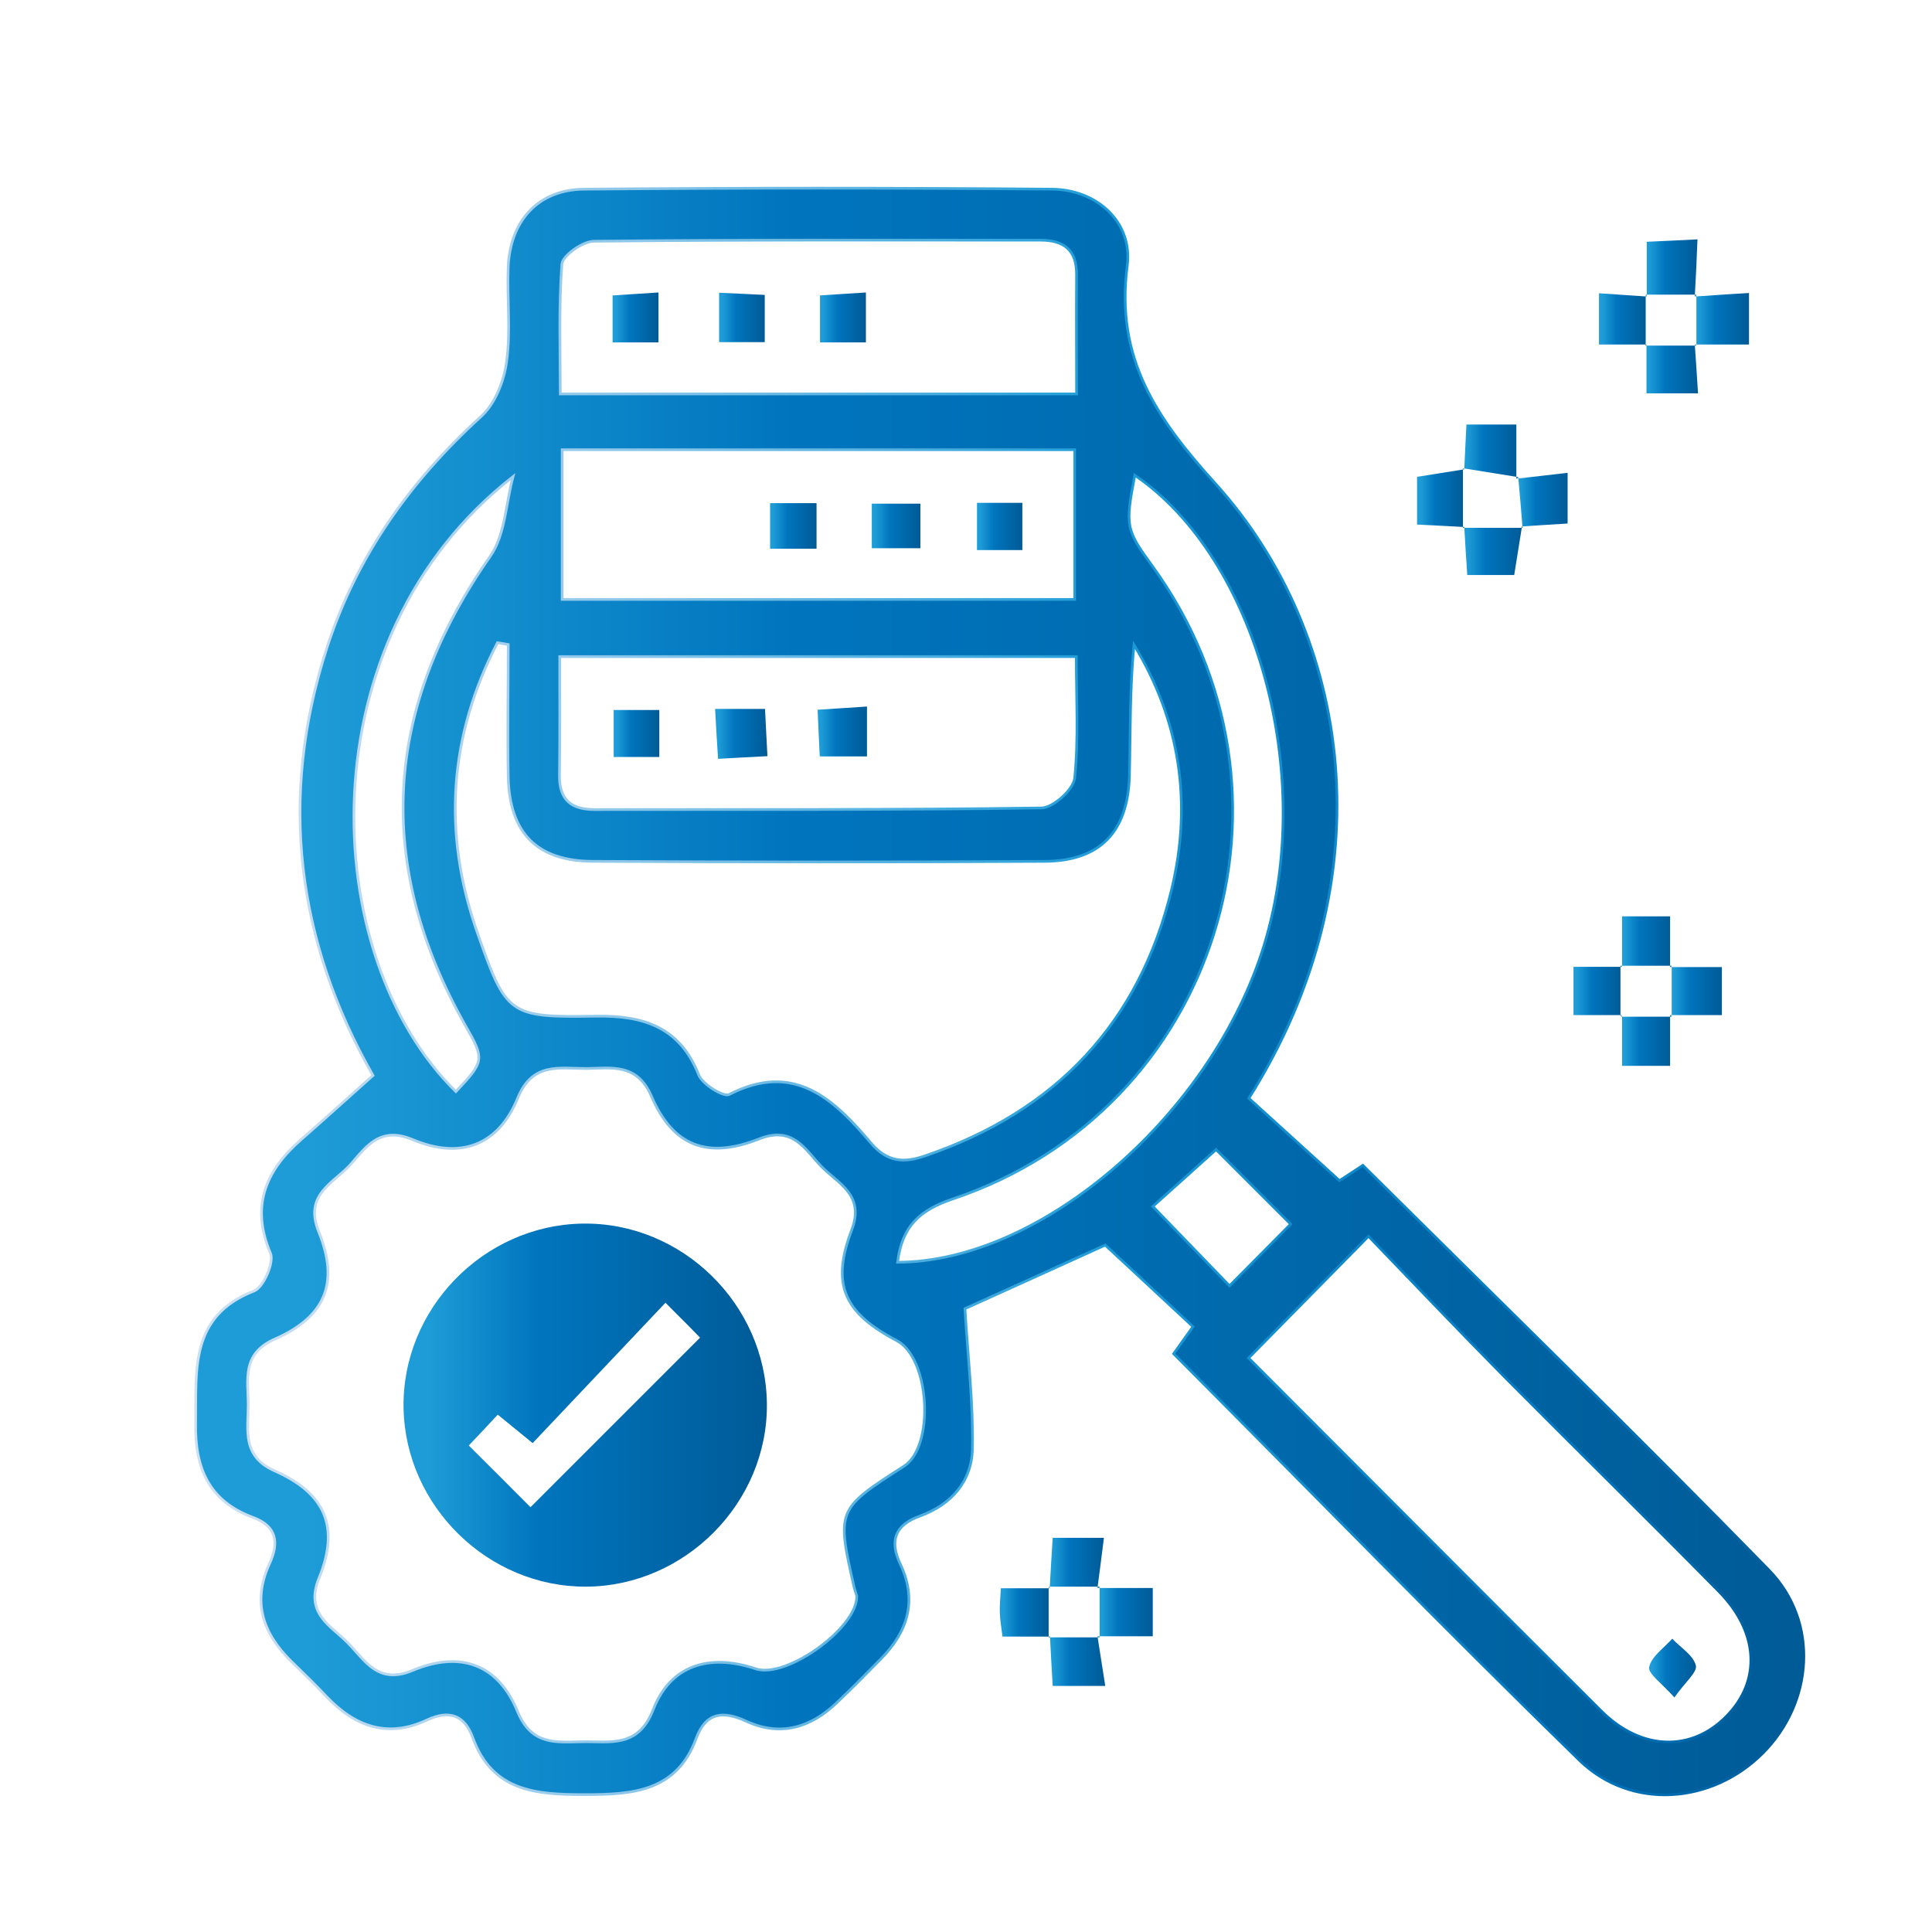 <?xml version="1.0" encoding="utf-8"?>
<!-- Generator: Adobe Illustrator 26.0.1, SVG Export Plug-In . SVG Version: 6.00 Build 0)  -->
<svg version="1.1" id="Layer_1" xmlns="http://www.w3.org/2000/svg" xmlns:xlink="http://www.w3.org/1999/xlink" x="0px" y="0px"
	 viewBox="0 0 720 720" style="enable-background:new 0 0 720 720;" xml:space="preserve">
<style type="text/css">
	.st0{fill:url(#SVGID_1_);stroke:url(#SVGID_00000140732766594676992410000015822869083009200319_);stroke-miterlimit:10;}
	.st1{fill:url(#SVGID_00000028319449197739059830000014319775775664806037_);}
	.st2{fill:url(#SVGID_00000134216719067965659550000000137363859959422604_);}
	.st3{fill:url(#SVGID_00000178903137337433784620000014778688883743723933_);}
	.st4{fill:url(#SVGID_00000131359302566726799390000003133603773912475298_);}
	.st5{fill:url(#SVGID_00000045588794086256548980000016616737693300455310_);}
	.st6{fill:url(#SVGID_00000178199624987915959980000006105186052999786677_);}
	.st7{fill:url(#SVGID_00000170965346586620634890000001984689483634891429_);}
	.st8{fill:url(#SVGID_00000008852902653359716590000016692141113548769171_);}
	.st9{fill:url(#SVGID_00000044138378452178634670000004314134328321137048_);}
	.st10{fill:url(#SVGID_00000008836997513090231720000007962919489089887400_);}
	.st11{fill:url(#SVGID_00000085956132411456269610000015292058847935921322_);}
	.st12{fill:url(#SVGID_00000071547511436090620750000018211307935830340241_);}
	.st13{fill:url(#SVGID_00000084520764798123320620000006040999895787478971_);}
	.st14{fill:url(#SVGID_00000160167406998091453070000006634507055276603264_);}
	.st15{fill:url(#SVGID_00000099628971076690007160000003446670695041533878_);}
	.st16{fill:url(#SVGID_00000070841611776592603940000007861501624614002824_);}
	.st17{fill:url(#SVGID_00000050664251140237658080000013677255461217215107_);}
	.st18{fill:url(#SVGID_00000116939057195825380260000008724143141082318233_);}
	.st19{fill:url(#SVGID_00000054239399756528892820000009224765242846984074_);}
	.st20{fill:url(#SVGID_00000151525483508349373960000000776683900472154757_);}
	.st21{fill:url(#SVGID_00000158016021811726704090000001324520623392649908_);}
	.st22{fill:url(#SVGID_00000082332838300383176130000014891171204082867645_);}
	.st23{fill:url(#SVGID_00000145028682923548085820000000592749235043283845_);}
	.st24{fill:url(#SVGID_00000058564849524441759020000009084465468838201755_);}
	.st25{fill:url(#SVGID_00000084496111712529569500000000779193955365918906_);}
	.st26{fill:url(#SVGID_00000015316107080880432310000015311720901494479288_);}
	.st27{fill:url(#SVGID_00000175309338259692950190000009134009608065130123_);}
</style>
<linearGradient id="SVGID_1_" gradientUnits="userSpaceOnUse" x1="73.002" y1="369.446" x2="672.248" y2="369.446">
	<stop  offset="7.020930e-02" style="stop-color:#1E9CD7"/>
	<stop  offset="0.373" style="stop-color:#0075BE"/>
	<stop  offset="0.994" style="stop-color:#005B97"/>
</linearGradient>
<linearGradient id="SVGID_00000025421867177298334600000017427016011864481446_" gradientUnits="userSpaceOnUse" x1="72.502" y1="369.446" x2="672.748" y2="369.446">
	<stop  offset="0" style="stop-color:#CCE0F4"/>
	<stop  offset="6.405089e-02" style="stop-color:#C3DCF2"/>
	<stop  offset="0.171" style="stop-color:#A9D2EE"/>
	<stop  offset="0.307" style="stop-color:#80C2E7"/>
	<stop  offset="0.465" style="stop-color:#47ACDE"/>
	<stop  offset="0.567" style="stop-color:#1E9CD7"/>
	<stop  offset="0.865" style="stop-color:#0075BE"/>
	<stop  offset="0.994" style="stop-color:#005B97"/>
</linearGradient>
<path style="fill:url(#SVGID_1_);stroke:url(#SVGID_00000025421867177298334600000017427016011864481446_);stroke-miterlimit:10;" d="
	M437.4,504.5c2.1-3,4.4-6.1,7.2-10.1c-10.9-10.1-21.7-20.2-32.7-30.4c-17.7,8-36.7,16.7-52.3,23.7c1.1,18,3.1,35.1,2.8,52.1
	c-0.2,12.2-7.8,20.9-19.6,25.2c-9.2,3.3-11.5,9.1-7.2,18.1c6.3,13.4,2.7,25-7.3,35.1c-5.4,5.5-10.8,11-16.4,16.3
	c-9.8,9.4-21.1,12.8-33.9,6.9c-8.5-3.9-14.9-3.3-18.5,6.3c-7.3,20.1-23.9,21.1-41.7,21.1c-17.9,0-34.3-1.1-41.6-21.2
	c-3.1-8.6-8.9-10.4-17.1-6.6c-14.7,6.9-26.9,2.4-37.5-8.8c-4.2-4.5-8.7-8.8-13.1-13.1c-10.6-10.4-14.6-22.2-8.1-36.3
	c3.7-8,2.7-14-6.1-17.3c-16.6-6.1-21.7-18.6-21.4-35.2c0.3-19.6-2.4-39.8,21.8-49.2c3.5-1.4,7.5-10.6,6.1-14
	c-7.5-17.7-1.8-30.9,11.5-42.5c8.8-7.7,17.5-15.6,26.7-23.8c-28.4-49.9-35.3-103.3-17.2-159.3c11-34.1,31-62.2,57.5-86.3
	c5.2-4.7,8.6-13.3,9.5-20.5c1.6-11.6,0.1-23.6,0.6-35.4c0.8-17.1,11.2-28.6,28.1-28.8c58.2-0.5,116.3-0.5,174.5,0
	c16.6,0.1,30.2,12.1,28.1,28.5c-4.5,34.5,10.8,56.9,33,81.4c50.4,55.9,64.3,146.6,12.3,228.9c10.7,9.7,21.7,19.7,33.8,30.7
	c1.7-1.1,5.2-3.4,8.7-5.7c50.9,50.5,101.7,100,151.3,150.8c18.9,19.4,16.5,49.5-2.3,68.3c-18.9,18.9-49,21.4-68.4,2.5
	C537.7,606.3,488.2,555.5,437.4,504.5z M189.4,240.2c-1.3-0.2-2.6-0.5-4-0.7c-18,34.6-20.6,70.6-7.6,107.8
	c10.9,31.1,11.7,31.9,44.3,31.4c17.5-0.3,31.2,3.9,38.3,21.9c1.4,3.5,9.2,8.3,11.3,7.3c24.3-12.5,39.1,1.8,52.9,18.1
	c6.2,7.3,12.5,7.4,20.3,4.7c48.6-16.6,79.8-49.5,91.8-99.5c7.6-31.9,3.2-62.5-14.1-90.9c-1.6,16.4-1.3,32.6-1.7,48.9
	c-0.6,20.9-11,31.7-31.6,31.8c-56.1,0.3-112.2,0.3-168.3,0c-20.9-0.1-31.1-10.5-31.6-31.4C189.1,273,189.4,256.6,189.4,240.2z
	 M319.3,594.8c-0.3-1-0.6-1.9-0.9-2.9c-6.7-29.3-6.6-29.4,18.5-45.5c11.5-7.4,9.7-40.3-2.7-46.8c-19.6-10.3-24.6-20.8-16.8-41.2
	c5.1-13.3-5.4-17.5-11.5-23.9c-5.9-6.2-10.4-15-22.9-10.1c-19.4,7.7-32.2,2.7-40.2-15.8c-5.4-12.6-15-10.5-24.4-10.4
	c-9.9,0-20-2.5-25.5,11.1c-7.2,17.5-21.2,22.9-39.1,15.4c-12.2-5.1-17.3,2.6-23.1,9.2c-6.2,7-17.6,11.1-11.9,25.2
	c7.7,19,2.5,31.6-16.3,39.9c-12.6,5.5-10,15.3-10,24.6c0,9.3-2.5,19.1,10,24.6c18.9,8.4,24.1,21,16.4,39.9
	c-5.4,13.2,4.4,17.7,10.7,24.1c6.4,6.5,11.2,15.8,24.2,10.3c18-7.5,32-2.1,39.1,15.4c5.2,12.5,14.2,11.4,23.9,11.2
	c10.4-0.2,21,2.5,26.6-11.9c6.4-16.6,20.8-21.1,38.2-15.3C293,625.8,319.6,606.6,319.3,594.8z M465.3,506.1
	c43.6,43.6,87.4,87.7,131.5,131.6c14.9,14.8,33.6,15.2,46.6,1.9c13-13.2,12.1-31.4-2.9-46.6c-26.7-27.1-53.9-53.8-80.7-80.8
	c-16.9-17.1-33.5-34.6-49.8-51.5C494.3,476.6,480.4,490.8,465.3,506.1z M208.6,244.7c0,15.5,0.1,29.8-0.1,44.2
	c-0.1,9.2,4.3,12.8,13.2,12.8c55.5-0.1,111,0.2,166.5-0.6c4.3-0.1,11.8-6.8,12.3-11.1c1.5-14.6,0.6-29.5,0.6-45.3
	C336.8,244.7,273.9,244.7,208.6,244.7z M401.2,146.8c0-15.8-0.1-30.1,0-44.4c0.1-9.2-4.7-12.9-13.4-12.9c-55.5,0-111-0.2-166.4,0.4
	c-4.2,0-11.7,5.3-12,8.5c-1.2,16.1-0.6,32.3-0.6,48.4C273.7,146.8,336.3,146.8,401.2,146.8z M400.5,167.6c-64.9,0-127.8,0-191,0
	c0,19.2,0,37.4,0,55.8c64.2,0,127.5,0,191,0C400.5,204.3,400.5,186.5,400.5,167.6z M334.5,470.4c53.9-0.1,117.5-55.5,136.7-118.5
	c19.3-63.4-2.9-143.9-48.3-174.8c-3.6,19-3.4,20.2,6.5,33.8c61.4,84.5,24.5,202.8-74.3,235.9C342.7,451,336.2,456.9,334.5,470.4z
	 M169.9,406.8c10.7-11.3,10.7-12,3.6-24.5c-34.1-60.3-30.5-118.3,9.2-175c5.6-8,5.8-19.7,8.5-29.7
	C113.7,238.1,118.2,356.1,169.9,406.8z M458.2,479.2c8.4-8.5,16.2-16.3,22.8-23c-9.3-9.3-18.9-18.9-27.8-27.8
	c-7.5,6.8-15.8,14.2-23.6,21.2C439.7,460.1,449,469.6,458.2,479.2z"/>
<linearGradient id="SVGID_00000060011791071236348380000005925217735470473348_" gradientUnits="userSpaceOnUse" x1="545.252" y1="168.314" x2="565.809" y2="168.314">
	<stop  offset="7.020930e-02" style="stop-color:#1E9CD7"/>
	<stop  offset="0.373" style="stop-color:#0075BE"/>
	<stop  offset="0.994" style="stop-color:#005B97"/>
</linearGradient>
<path style="fill:url(#SVGID_00000060011791071236348380000005925217735470473348_);" d="M545.7,174.8c0.2-5.1,0.5-10.2,0.8-16.6
	c6,0,11.7,0,18.6,0c0,7.1,0,13.7,0,20.2c0,0,0.7-0.6,0.7-0.6c-6.9-1.1-13.7-2.2-20.6-3.3L545.7,174.8z"/>
<linearGradient id="SVGID_00000114051487714567498660000015450359362972128949_" gradientUnits="userSpaceOnUse" x1="565.134" y1="186.496" x2="584.273" y2="186.496">
	<stop  offset="7.020930e-02" style="stop-color:#1E9CD7"/>
	<stop  offset="0.373" style="stop-color:#0075BE"/>
	<stop  offset="0.994" style="stop-color:#005B97"/>
</linearGradient>
<path style="fill:url(#SVGID_00000114051487714567498660000015450359362972128949_);" d="M565.8,177.8c0,0-0.7,0.6-0.7,0.6
	c6.2-0.7,12.4-1.4,19.1-2.2c0,7.5,0,12.8,0,18.9c-6.2,0.4-11.6,0.7-17.1,1.1c0,0,0.3,0.5,0.3,0.5
	C566.9,190.4,566.4,184.1,565.8,177.8z"/>
<linearGradient id="SVGID_00000109019044709073000360000014932611140916151207_" gradientUnits="userSpaceOnUse" x1="613.254" y1="99.892" x2="632.551" y2="99.892">
	<stop  offset="7.020930e-02" style="stop-color:#1E9CD7"/>
	<stop  offset="0.373" style="stop-color:#0075BE"/>
	<stop  offset="0.994" style="stop-color:#005B97"/>
</linearGradient>
<path style="fill:url(#SVGID_00000109019044709073000360000014932611140916151207_);" d="M613.7,110.4c0-6.5,0-12.9,0-20.3
	c6.5-0.3,11.4-0.5,18.9-0.9c-0.3,7.8-0.6,14.5-1,21.2c0,0,0.6-0.6,0.6-0.6c-6.3,0-12.6,0-18.9,0L613.7,110.4z"/>
<linearGradient id="SVGID_00000100360066398818592840000000231705728300559028_" gradientUnits="userSpaceOnUse" x1="631.601" y1="118.971" x2="651.765" y2="118.971">
	<stop  offset="7.020930e-02" style="stop-color:#1E9CD7"/>
	<stop  offset="0.373" style="stop-color:#0075BE"/>
	<stop  offset="0.994" style="stop-color:#005B97"/>
</linearGradient>
<path style="fill:url(#SVGID_00000100360066398818592840000000231705728300559028_);" d="M631.6,110.5c6.4-0.4,12.8-0.9,20.2-1.3
	c0,7,0,12.2,0,19.2c-7.2,0-13.7,0-20.1,0l0.5,0.4c0-6.3,0-12.6,0-18.9L631.6,110.5z"/>
<linearGradient id="SVGID_00000006704900472515882270000006081709192551430027_" gradientUnits="userSpaceOnUse" x1="622.358" y1="369.333" x2="641.701" y2="369.333">
	<stop  offset="7.020930e-02" style="stop-color:#1E9CD7"/>
	<stop  offset="0.373" style="stop-color:#0075BE"/>
	<stop  offset="0.994" style="stop-color:#005B97"/>
</linearGradient>
<path style="fill:url(#SVGID_00000006704900472515882270000006081709192551430027_);" d="M622.4,360.4c6.1,0,12.2,0,19.3,0
	c0,5.7,0,11,0,17.9c-6.5,0-12.9,0-19.3,0l0.6,0.5c0-6.3,0-12.6,0-18.9L622.4,360.4z"/>
<linearGradient id="SVGID_00000044172844759183899010000015025482930589397124_" gradientUnits="userSpaceOnUse" x1="545.235" y1="205.293" x2="567.503" y2="205.293">
	<stop  offset="7.020930e-02" style="stop-color:#1E9CD7"/>
	<stop  offset="0.373" style="stop-color:#0075BE"/>
	<stop  offset="0.994" style="stop-color:#005B97"/>
</linearGradient>
<path style="fill:url(#SVGID_00000044172844759183899010000015025482930589397124_);" d="M567.2,196.2c-0.9,5.8-1.9,11.7-2.9,18.1
	c-5.7,0-11,0-17.5,0c-0.4-6.2-0.8-12.1-1.1-18l-0.5,0.4c7.4,0,14.8,0,22.3,0L567.2,196.2z"/>
<linearGradient id="SVGID_00000019659876600521742220000004445393262227810195_" gradientUnits="userSpaceOnUse" x1="528.14" y1="185.636" x2="545.749" y2="185.636">
	<stop  offset="7.020930e-02" style="stop-color:#1E9CD7"/>
	<stop  offset="0.373" style="stop-color:#0075BE"/>
	<stop  offset="0.994" style="stop-color:#005B97"/>
</linearGradient>
<path style="fill:url(#SVGID_00000019659876600521742220000004445393262227810195_);" d="M545.7,196.4c-5.5-0.3-11-0.6-17.6-0.9
	c0-6,0-11.7,0-17.8c5.9-0.9,11.8-1.9,17.6-2.8c0,0-0.5-0.3-0.5-0.3c0,7.4,0,14.8,0,22.2L545.7,196.4z"/>
<linearGradient id="SVGID_00000059293175672791276310000011585096707456255903_" gradientUnits="userSpaceOnUse" x1="408.988" y1="600.833" x2="429.623" y2="600.833">
	<stop  offset="7.020930e-02" style="stop-color:#1E9CD7"/>
	<stop  offset="0.373" style="stop-color:#0075BE"/>
	<stop  offset="0.994" style="stop-color:#005B97"/>
</linearGradient>
<path style="fill:url(#SVGID_00000059293175672791276310000011585096707456255903_);" d="M409,591.8c6.5,0,13.1,0,20.6,0
	c0,5.8,0,11.1,0,18c-6.9,0-13.7,0-20.6,0c0,0,0.8,0.5,0.8,0.5c0-6.3,0-12.6,0-19L409,591.8z"/>
<linearGradient id="SVGID_00000132802720033265599060000010067590515301115538_" gradientUnits="userSpaceOnUse" x1="390.838" y1="582.468" x2="411.372" y2="582.468">
	<stop  offset="7.020930e-02" style="stop-color:#1E9CD7"/>
	<stop  offset="0.373" style="stop-color:#0075BE"/>
	<stop  offset="0.994" style="stop-color:#005B97"/>
</linearGradient>
<path style="fill:url(#SVGID_00000132802720033265599060000010067590515301115538_);" d="M391.2,591.8c0.3-5.9,0.7-11.9,1.1-18.7
	c6.1,0,11.4,0,19.1,0c-0.8,6.5-1.6,12.6-2.4,18.7c0,0,0.8-0.5,0.8-0.5c-6.3,0-12.6,0-18.9,0L391.2,591.8z"/>
<linearGradient id="SVGID_00000023996851764724029800000011063012606919830951_" gradientUnits="userSpaceOnUse" x1="390.838" y1="619.094" x2="411.871" y2="619.094">
	<stop  offset="7.020930e-02" style="stop-color:#1E9CD7"/>
	<stop  offset="0.373" style="stop-color:#0075BE"/>
	<stop  offset="0.994" style="stop-color:#005B97"/>
</linearGradient>
<path style="fill:url(#SVGID_00000023996851764724029800000011063012606919830951_);" d="M409,609.8c0.9,5.7,1.8,11.4,2.9,18.5
	c-7.5,0-13.1,0-19.6,0c-0.4-6.6-0.7-12.6-1-18.5l-0.4,0.4c6.3,0,12.6,0,18.9,0C409.8,610.3,409,609.8,409,609.8z"/>
<linearGradient id="SVGID_00000133523347163694766400000011242178364040433820_" gradientUnits="userSpaceOnUse" x1="595.918" y1="119.019" x2="613.672" y2="119.019">
	<stop  offset="7.020930e-02" style="stop-color:#1E9CD7"/>
	<stop  offset="0.373" style="stop-color:#0075BE"/>
	<stop  offset="0.994" style="stop-color:#005B97"/>
</linearGradient>
<path style="fill:url(#SVGID_00000133523347163694766400000011242178364040433820_);" d="M613.6,128.4c-5.5,0-11,0-17.7,0
	c0-6.3,0-11.9,0-19.1c6.2,0.4,12,0.8,17.8,1.2c0,0-0.4-0.5-0.4-0.5c0,6.3,0,12.6,0,18.9L613.6,128.4z"/>
<linearGradient id="SVGID_00000140730413564306002810000018437812690167136405_" gradientUnits="userSpaceOnUse" x1="613.225" y1="137.462" x2="632.854" y2="137.462">
	<stop  offset="7.020930e-02" style="stop-color:#1E9CD7"/>
	<stop  offset="0.373" style="stop-color:#0075BE"/>
	<stop  offset="0.994" style="stop-color:#005B97"/>
</linearGradient>
<path style="fill:url(#SVGID_00000140730413564306002810000018437812690167136405_);" d="M631.6,128.4c0.4,5.8,0.8,11.6,1.2,18.2
	c-6.9,0-12.2,0-19.2,0c0-6.4,0-12.3,0-18.2c0,0-0.4,0.4-0.4,0.4c6.3,0,12.6,0,18.9,0L631.6,128.4z"/>
<linearGradient id="SVGID_00000162339033724427876540000010887657713869479074_" gradientUnits="userSpaceOnUse" x1="603.988" y1="350.963" x2="622.928" y2="350.963">
	<stop  offset="7.020930e-02" style="stop-color:#1E9CD7"/>
	<stop  offset="0.373" style="stop-color:#0075BE"/>
	<stop  offset="0.994" style="stop-color:#005B97"/>
</linearGradient>
<path style="fill:url(#SVGID_00000162339033724427876540000010887657713869479074_);" d="M604.5,360.3c0-6,0-12.1,0-18.8
	c6.6,0,11.9,0,17.9,0c0,6.9,0,12.9,0,18.9c0,0,0.6-0.5,0.6-0.5c-6.3,0-12.6,0-18.9,0L604.5,360.3z"/>
<linearGradient id="SVGID_00000139281409317852180560000002012463873560435636_" gradientUnits="userSpaceOnUse" x1="586.47" y1="369.333" x2="604.462" y2="369.333">
	<stop  offset="7.020930e-02" style="stop-color:#1E9CD7"/>
	<stop  offset="0.373" style="stop-color:#0075BE"/>
	<stop  offset="0.994" style="stop-color:#005B97"/>
</linearGradient>
<path style="fill:url(#SVGID_00000139281409317852180560000002012463873560435636_);" d="M604.4,378.3c-5.6,0-11.1,0-18,0
	c0-5.6,0-11.2,0-18c6.1,0,12.1,0,18,0c0,0-0.5-0.5-0.5-0.5c0,6.3,0,12.6,0,18.9L604.4,378.3z"/>
<linearGradient id="SVGID_00000127747752636246064100000012303030533121171863_" gradientUnits="userSpaceOnUse" x1="603.988" y1="387.702" x2="622.928" y2="387.702">
	<stop  offset="7.020930e-02" style="stop-color:#1E9CD7"/>
	<stop  offset="0.373" style="stop-color:#0075BE"/>
	<stop  offset="0.994" style="stop-color:#005B97"/>
</linearGradient>
<path style="fill:url(#SVGID_00000127747752636246064100000012303030533121171863_);" d="M622.4,378.3c0,6,0,12,0,18.9
	c-6,0-11.3,0-17.9,0c0-6.7,0-12.8,0-18.8c0,0-0.4,0.5-0.4,0.5c6.3,0,12.6,0,18.9,0C622.9,378.8,622.4,378.3,622.4,378.3z"/>
<linearGradient id="SVGID_00000179604852056259038660000016347963608143387566_" gradientUnits="userSpaceOnUse" x1="372.587" y1="600.833" x2="391.25" y2="600.833">
	<stop  offset="7.020930e-02" style="stop-color:#1E9CD7"/>
	<stop  offset="0.373" style="stop-color:#0075BE"/>
	<stop  offset="0.994" style="stop-color:#005B97"/>
</linearGradient>
<path style="fill:url(#SVGID_00000179604852056259038660000016347963608143387566_);" d="M391.2,609.9c-5.6,0-11.2,0-17.6,0
	c-0.4-3.2-0.9-6.1-1-9c-0.1-2.5,0.2-5,0.4-9c6.4,0,12.3,0,18.2,0c0,0-0.4-0.4-0.4-0.4c0,6.3,0,12.6,0,18.9L391.2,609.9z"/>
<linearGradient id="SVGID_00000065767104982306604170000003922647261227884956_" gradientUnits="userSpaceOnUse" x1="614.54" y1="621.599" x2="632.019" y2="621.599">
	<stop  offset="7.020930e-02" style="stop-color:#1E9CD7"/>
	<stop  offset="0.373" style="stop-color:#0075BE"/>
	<stop  offset="0.994" style="stop-color:#005B97"/>
</linearGradient>
<path style="fill:url(#SVGID_00000065767104982306604170000003922647261227884956_);" d="M624,632.6c-4.6-5.2-9.9-8.9-9.4-11.3
	c0.8-4,5.5-7.1,8.6-10.6c3.1,3.3,7.9,6.2,8.8,10C632.6,623.2,627.8,627.1,624,632.6z"/>
<linearGradient id="SVGID_00000098933399870847664270000003415360260724491455_" gradientUnits="userSpaceOnUse" x1="228.655" y1="273.373" x2="245.704" y2="273.373">
	<stop  offset="7.020930e-02" style="stop-color:#1E9CD7"/>
	<stop  offset="0.373" style="stop-color:#0075BE"/>
	<stop  offset="0.994" style="stop-color:#005B97"/>
</linearGradient>
<path style="fill:url(#SVGID_00000098933399870847664270000003415360260724491455_);" d="M245.7,282.1c-6.1,0-11.1,0-17,0
	c0-5.8,0-11.1,0-17.5c5.3,0,10.6,0,17,0C245.7,269.9,245.7,275.2,245.7,282.1z"/>
<linearGradient id="SVGID_00000127764561935855232480000007506668169256277666_" gradientUnits="userSpaceOnUse" x1="266.477" y1="273.524" x2="285.964" y2="273.524">
	<stop  offset="7.020930e-02" style="stop-color:#1E9CD7"/>
	<stop  offset="0.373" style="stop-color:#0075BE"/>
	<stop  offset="0.994" style="stop-color:#005B97"/>
</linearGradient>
<path style="fill:url(#SVGID_00000127764561935855232480000007506668169256277666_);" d="M266.5,264.2c7,0,11.9,0,18.6,0
	c0.3,5.3,0.5,10.6,0.9,17.6c-6.1,0.3-11.4,0.6-18.4,1C267.2,276.7,266.9,271.4,266.5,264.2z"/>
<linearGradient id="SVGID_00000038403703504437852730000007073237641589800848_" gradientUnits="userSpaceOnUse" x1="304.678" y1="272.572" x2="323.13" y2="272.572">
	<stop  offset="7.020930e-02" style="stop-color:#1E9CD7"/>
	<stop  offset="0.373" style="stop-color:#0075BE"/>
	<stop  offset="0.994" style="stop-color:#005B97"/>
</linearGradient>
<path style="fill:url(#SVGID_00000038403703504437852730000007073237641589800848_);" d="M323.1,263.3c0,7.2,0,12.5,0,18.6
	c-6.2,0-11.5,0-17.6,0c-0.3-5.7-0.5-10.7-0.8-17.4C310.6,264.1,316,263.8,323.1,263.3z"/>
<linearGradient id="SVGID_00000040555196627512890680000005871567483071959713_" gradientUnits="userSpaceOnUse" x1="228.342" y1="118.302" x2="245.472" y2="118.302">
	<stop  offset="7.020930e-02" style="stop-color:#1E9CD7"/>
	<stop  offset="0.373" style="stop-color:#0075BE"/>
	<stop  offset="0.994" style="stop-color:#005B97"/>
</linearGradient>
<path style="fill:url(#SVGID_00000040555196627512890680000005871567483071959713_);" d="M228.3,127.6c0-5.9,0-10.8,0-17.5
	c5.1-0.3,10.4-0.7,17.1-1.1c0,6.5,0,12.2,0,18.6C240.1,127.6,235.1,127.6,228.3,127.6z"/>
<linearGradient id="SVGID_00000000194306940348602520000005335443788167331738_" gradientUnits="userSpaceOnUse" x1="267.981" y1="118.29" x2="284.989" y2="118.29">
	<stop  offset="7.020930e-02" style="stop-color:#1E9CD7"/>
	<stop  offset="0.373" style="stop-color:#0075BE"/>
	<stop  offset="0.994" style="stop-color:#005B97"/>
</linearGradient>
<path style="fill:url(#SVGID_00000000194306940348602520000005335443788167331738_);" d="M268,109.1c6.3,0.3,11.3,0.5,17,0.8
	c0,6.2,0,11.5,0,17.6c-6,0-11.3,0-17,0C268,121.1,268,115.5,268,109.1z"/>
<linearGradient id="SVGID_00000003816842222770061290000007580986585543093644_" gradientUnits="userSpaceOnUse" x1="305.561" y1="118.302" x2="322.691" y2="118.302">
	<stop  offset="7.020930e-02" style="stop-color:#1E9CD7"/>
	<stop  offset="0.373" style="stop-color:#0075BE"/>
	<stop  offset="0.994" style="stop-color:#005B97"/>
</linearGradient>
<path style="fill:url(#SVGID_00000003816842222770061290000007580986585543093644_);" d="M305.6,127.6c0-5.9,0-10.8,0-17.5
	c5.1-0.3,10.4-0.7,17.1-1.1c0,6.5,0,12.2,0,18.6C317.3,127.6,312.3,127.6,305.6,127.6z"/>
<linearGradient id="SVGID_00000090296956814610441620000013192463861319999627_" gradientUnits="userSpaceOnUse" x1="324.889" y1="195.965" x2="342.978" y2="195.965">
	<stop  offset="7.020930e-02" style="stop-color:#1E9CD7"/>
	<stop  offset="0.373" style="stop-color:#0075BE"/>
	<stop  offset="0.994" style="stop-color:#005B97"/>
</linearGradient>
<path style="fill:url(#SVGID_00000090296956814610441620000013192463861319999627_);" d="M324.9,204.3c0-5.3,0-10.3,0-16.6
	c5.9,0,11.6,0,18.1,0c0,5.4,0,10.4,0,16.6C337.1,204.3,331.4,204.3,324.9,204.3z"/>
<linearGradient id="SVGID_00000014634562723413077660000007293442536574014649_" gradientUnits="userSpaceOnUse" x1="364.099" y1="196.208" x2="381.004" y2="196.208">
	<stop  offset="7.020930e-02" style="stop-color:#1E9CD7"/>
	<stop  offset="0.373" style="stop-color:#0075BE"/>
	<stop  offset="0.994" style="stop-color:#005B97"/>
</linearGradient>
<path style="fill:url(#SVGID_00000014634562723413077660000007293442536574014649_);" d="M381,205c-6,0-10.9,0-16.9,0
	c0-5.8,0-11.2,0-17.6c5.3,0,10.6,0,16.9,0C381,192.7,381,198,381,205z"/>
<linearGradient id="SVGID_00000005964407578241833200000000131563929785865653_" gradientUnits="userSpaceOnUse" x1="286.919" y1="195.941" x2="304.261" y2="195.941">
	<stop  offset="7.020930e-02" style="stop-color:#1E9CD7"/>
	<stop  offset="0.373" style="stop-color:#0075BE"/>
	<stop  offset="0.994" style="stop-color:#005B97"/>
</linearGradient>
<path style="fill:url(#SVGID_00000005964407578241833200000000131563929785865653_);" d="M304.3,187.5c0,5.9,0,10.9,0,17
	c-5.6,0-10.9,0-17.3,0c0-5.1,0-10.5,0-17C292.1,187.5,297.4,187.5,304.3,187.5z"/>
<linearGradient id="SVGID_00000049906162936764223290000016088291129462403516_" gradientUnits="userSpaceOnUse" x1="150.399" y1="523.654" x2="285.784" y2="523.654">
	<stop  offset="7.020930e-02" style="stop-color:#1E9CD7"/>
	<stop  offset="0.373" style="stop-color:#0075BE"/>
	<stop  offset="0.994" style="stop-color:#005B97"/>
</linearGradient>
<path style="fill:url(#SVGID_00000049906162936764223290000016088291129462403516_);" d="M285.8,523.1c0.4,36.9-30.5,68.1-67.5,68.2
	c-36.4,0.1-67.1-29.9-67.9-66.3c-0.8-37,29.6-68.4,66.7-69C254.1,455.4,285.4,486,285.8,523.1z M248,485.5
	c-17.6,18.6-33.6,35.5-49.5,52.3c-4.9-4-8.8-7.2-13-10.6c-4.2,4.5-8,8.6-10.8,11.5c8.9,8.9,17.1,17,23,23
	c20.6-20.6,41.5-41.5,63.2-63.2C258.7,496.2,255.1,492.6,248,485.5z"/>
</svg>

